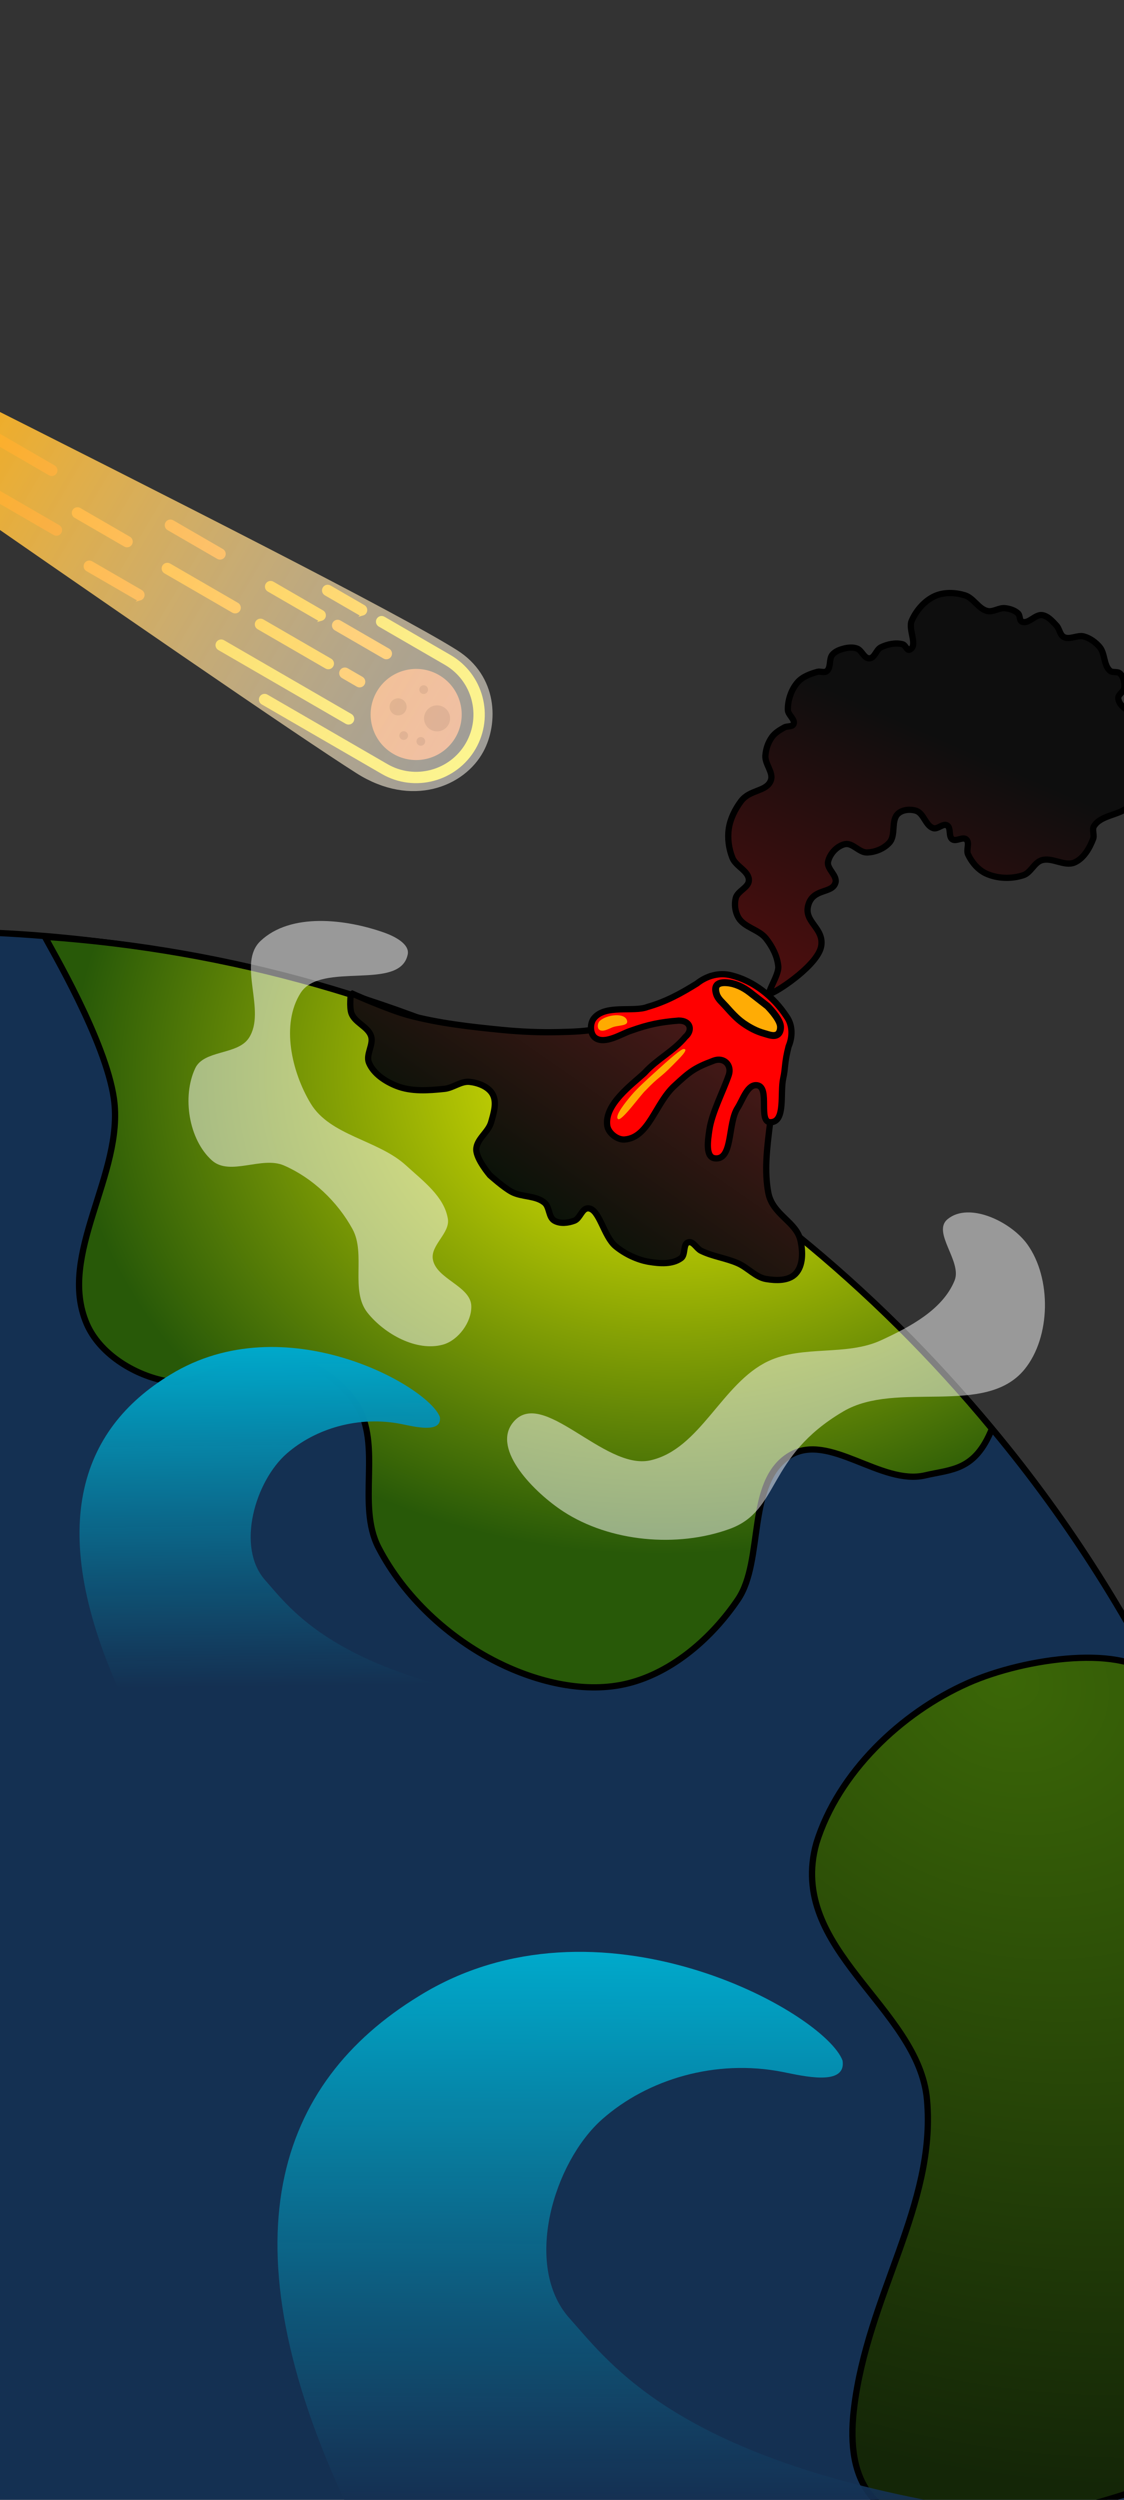 <?xml version="1.0" encoding="UTF-8" standalone="no"?>
<!-- Created with Inkscape (http://www.inkscape.org/) -->

<svg
   width="540mm"
   height="1200mm"
   viewBox="0 0 540 1200"
   version="1.1"
   id="svg5"
   inkscape:version="1.3 (0e150ed6c4, 2023-07-21)"
   sodipodi:docname="mobile.svg"
   xmlns:inkscape="http://www.inkscape.org/namespaces/inkscape"
   xmlns:sodipodi="http://sodipodi.sourceforge.net/DTD/sodipodi-0.dtd"
   xmlns:xlink="http://www.w3.org/1999/xlink"
   xmlns="http://www.w3.org/2000/svg"
   xmlns:svg="http://www.w3.org/2000/svg">
  <rect x="0" y="0" width="540" height="1200" fill="#333333" stroke="none"/>
  <sodipodi:namedview
     id="namedview7"
     pagecolor="#505050"
     bordercolor="#eeeeee"
     borderopacity="1"
     inkscape:showpageshadow="0"
     inkscape:pageopacity="0"
     inkscape:pagecheckerboard="0"
     inkscape:deskcolor="#505050"
     inkscape:document-units="mm"
     showgrid="false"
     inkscape:zoom="0.058462227"
     inkscape:cx="-111.1829"
     inkscape:cy="2232.2106"
     inkscape:window-width="1366"
     inkscape:window-height="745"
     inkscape:window-x="-8"
     inkscape:window-y="-8"
     inkscape:window-maximized="1"
     inkscape:current-layer="g11811" />
  <defs
     id="defs2">
    <linearGradient
       inkscape:collect="always"
       id="linearGradient4517">
      <stop
         style="stop-color:#3b6707;stop-opacity:1;"
         offset="0"
         id="stop4513" />
      <stop
         style="stop-color:#142607;stop-opacity:1;"
         offset="1"
         id="stop4515" />
    </linearGradient>
    <linearGradient
       id="linearGradient17"
       inkscape:collect="always">
      <stop
         style="stop-color:#ffaa00;stop-opacity:1;"
         offset="0"
         id="stop17" />
      <stop
         style="stop-color:#ffffff;stop-opacity:0.5;"
         offset="1"
         id="stop18" />
    </linearGradient>
    <radialGradient
       inkscape:collect="always"
       xlink:href="#linearGradient5"
       id="radialGradient16"
       cx="2694.024"
       cy="1936.196"
       fx="2694.024"
       fy="1936.196"
       r="863.619"
       gradientTransform="matrix(-1.295,0.141,-0.112,-1.035,7001.91,2565.612)"
       gradientUnits="userSpaceOnUse" />
    <linearGradient
       id="linearGradient5"
       inkscape:collect="always">
      <stop
         style="stop-color:#ffff00;stop-opacity:1;"
         offset="0"
         id="stop6" />
      <stop
         style="stop-color:#285908;stop-opacity:1;"
         offset="1"
         id="stop7" />
    </linearGradient>
    <linearGradient
       inkscape:collect="always"
       xlink:href="#linearGradient19"
       id="linearGradient20"
       x1="3185.738"
       y1="805.797"
       x2="2983.432"
       y2="1151.174"
       gradientUnits="userSpaceOnUse"
       gradientTransform="translate(794.7,-990.391)" />
    <linearGradient
       id="linearGradient19"
       inkscape:collect="always">
      <stop
         style="stop-color:#4d1919;stop-opacity:1;"
         offset="0"
         id="stop19" />
      <stop
         style="stop-color:#081208;stop-opacity:1;"
         offset="1"
         id="stop20" />
    </linearGradient>
    <linearGradient
       inkscape:collect="always"
       xlink:href="#linearGradient1"
       id="linearGradient14"
       x1="3259.287"
       y1="711.764"
       x2="3535.536"
       y2="446.921"
       gradientUnits="userSpaceOnUse" />
    <linearGradient
       id="linearGradient1"
       inkscape:collect="always">
      <stop
         style="stop-color:#660000;stop-opacity:0.9;"
         offset="0"
         id="stop3" />
      <stop
         style="stop-color:#000000;stop-opacity:0.9;"
         offset="1"
         id="stop14" />
    </linearGradient>
    <linearGradient
       inkscape:collect="always"
       xlink:href="#linearGradient13710"
       id="linearGradient13712"
       x1="9.417"
       y1="-4.163"
       x2="6.312"
       y2="35.974"
       gradientUnits="userSpaceOnUse"
       spreadMethod="pad"
       gradientTransform="matrix(1.957,0.327,-0.327,1.957,101.767,3.781)" />
    <linearGradient
       inkscape:collect="always"
       id="linearGradient13710">
      <stop
         style="stop-color:#00aacc;stop-opacity:1;"
         offset="0"
         id="stop13706" />
      <stop
         style="stop-color:#152e51;stop-opacity:0.9;"
         offset="1"
         id="stop13708" />
    </linearGradient>
    <linearGradient
       inkscape:collect="always"
       xlink:href="#linearGradient2"
       id="linearGradient22"
       gradientUnits="userSpaceOnUse"
       x1="9.417"
       y1="-4.163"
       x2="7.294"
       y2="34.564"
       spreadMethod="pad"
       gradientTransform="matrix(1.245,0.214,-0.214,1.245,89.96,-91.845)" />
    <linearGradient
       inkscape:collect="always"
       id="linearGradient2">
      <stop
         style="stop-color:#00aacc;stop-opacity:1;"
         offset="0"
         id="stop1" />
      <stop
         style="stop-color:#143052;stop-opacity:0.9;"
         offset="1"
         id="stop2" />
    </linearGradient>
    <linearGradient
       inkscape:collect="always"
       xlink:href="#linearGradient17"
       id="linearGradient4286"
       gradientUnits="userSpaceOnUse"
       x1="-57.946"
       y1="532.731"
       x2="809.025"
       y2="1580.267" />
    <linearGradient
       inkscape:collect="always"
       xlink:href="#linearGradient17"
       id="linearGradient4288"
       gradientUnits="userSpaceOnUse"
       x1="-57.946"
       y1="532.731"
       x2="809.025"
       y2="1580.267" />
    <radialGradient
       inkscape:collect="always"
       xlink:href="#linearGradient4517"
       id="radialGradient4519"
       cx="2246.058"
       cy="700.159"
       fx="2246.058"
       fy="700.159"
       r="741.808"
       gradientTransform="matrix(0.985,1.619,-1.943,1.182,1130.243,-3505.987)"
       gradientUnits="userSpaceOnUse" />
  </defs>
  <g
     inkscape:label="Layer 1"
     inkscape:groupmode="layer"
     id="layer1"
     transform="translate(-25.601,-31.145)">
    <g
       id="g14"
       inkscape:label="earth"
       inkscape:groupmode="layer"
       inkscape:highlight-color="#16355b"
       transform="matrix(0.265,0,0,0.265,-806.599,596.893)">
      <g
         id="g4"
         style="display:inline;stroke-width:11.339;stroke-dasharray:none"
         transform="translate(1094.724,-1163.144)">
        <circle
           style="display:inline;fill:#143052;fill-opacity:1;stroke:#000000;stroke-width:11.339;stroke-linecap:round;stroke-linejoin:bevel;stroke-dasharray:none;stroke-opacity:1"
           id="path2"
           cx="1920"
           cy="3220.479"
           r="2505.191" />
        <path
           style="display:inline;opacity:1;fill:url(#radialGradient16);fill-opacity:1;stroke:#000000;stroke-width:11.339;stroke-linecap:round;stroke-linejoin:bevel;stroke-dasharray:none;stroke-opacity:1"
           d="m 3843.975,1616.47 c -30.888,76.601 -73.02,73.054 -120.822,84.321 -80.414,18.954 -174.283,-78.524 -245.202,-36.143 -79.379,47.437 -46.693,190.408 -94.384,260.871 -46.711,69.016 -117.776,131.467 -198.566,151.912 -77.508,19.615 -165.313,-1.961 -236.891,-37.581 -89.515,-44.546 -170.032,-119.269 -216.141,-207.99 -40.486,-77.9 7.464,-186.659 -40.391,-260.262 -29.953,-46.068 -84.534,-79.553 -138.63,-89.202 -70.756,-12.62 -140.157,61.638 -210.479,46.791 -56.521,-11.934 -116.616,-49.758 -139.529,-102.787 -54.304,-125.674 68.522,-272.215 49.228,-407.753 -14.987,-105.28 -115.379,-274.001 -125.1,-293.472 672.141,46.709 1287.547,371.335 1716.908,891.294 z"
           id="path3"
           sodipodi:nodetypes="caasssaaaaaacc"
           class="UnoptimicedTransforms" />
        <path
           style="display:inline;opacity:1;fill:url(#radialGradient4519);fill-opacity:1;stroke:#000000;stroke-width:11.339;stroke-linecap:round;stroke-linejoin:bevel;stroke-dasharray:none;stroke-opacity:1"
           d="m 3419.696,1206.456 c -103.862,651.451 -248.329,858.71 -462.998,685.608 -163.021,-131.455 -233.073,-322.322 -403.751,-409.667 -150.362,-76.949 -366.332,70.969 -500.778,-77.399 -86.708,-101.044 -118.448,-255.048 -99.528,-386.844 16.151,-112.503 92.489,-281.031 174.425,-292.979 534.599,28.577 926.511,230.676 1292.63,481.28 z"
           id="path4369"
           sodipodi:nodetypes="csacacc"
           class="UnoptimicedTransforms"
           transform="rotate(57.9,1919.531,3217.876)" />
      </g>
      <path
         style="fill:#ffffff;fill-opacity:0.5;stroke:#f8ed23;stroke-width:8.179;stroke-linecap:round;stroke-dasharray:none;stroke-opacity:0;paint-order:stroke markers fill"
         d="m 5003.041,119.396 c -29.451,-41.168 -105.722,-77.98 -144.785,-45.79 -28.777,23.713 26.811,76.616 12.72,111.139 -21.645,53.031 -81.411,84.29 -133.419,108.289 -62.92,29.034 -141.744,8.245 -204.42,37.801 -84.263,39.736 -123.059,159.684 -214.041,179.719 -84.146,18.53 -196.822,-135.898 -249.466,-67.689 -37.63,48.756 40.375,126.635 91.988,160.239 84.663,55.123 206.465,66.132 301.424,31.647 92.893,-33.735 65.038,-129.88 206.287,-212.957 96.935,-57.014 257.688,10.906 328.62,-76.362 47.535,-58.483 48.942,-164.741 5.093,-226.036 z"
         id="path15"
         sodipodi:nodetypes="aaaaaaaaasaa" />
      <path
         style="fill:#ffffff;fill-opacity:0.5;stroke:#f8ed23;stroke-opacity:0"
         d="m 3879.561,-405.992 c -13.777,67.38 -157.194,11.787 -194.166,69.778 -36.029,56.512 -16.418,142.849 18.203,200.234 35.501,58.843 122.257,65.829 172.929,112.252 30.279,27.741 69.619,56.492 75.846,97.083 3.93,25.621 -31.548,47.241 -27.305,72.812 5.999,36.15 68.841,48.316 69.778,84.948 0.74,28.914 -23.68,62.136 -51.575,69.778 -47.642,13.051 -105.667,-19.068 -136.523,-57.643 -32.093,-40.12 -2.641,-106.623 -27.305,-151.692 -27.139,-49.592 -72.508,-92.827 -124.388,-115.286 -40.003,-17.318 -97.981,19.978 -130.455,-9.101 -42.115,-37.712 -54.381,-115.696 -30.338,-166.861 15.79,-33.604 76.449,-23.742 97.083,-54.609 32.833,-49.116 -21.624,-135.301 21.237,-175.963 54.414,-51.623 153.804,-40.215 224.504,-15.169 18.212,6.451 46.344,20.511 42.474,39.44 z"
         id="path8"
         sodipodi:nodetypes="aaaaaaaaaaaaaaaaa" />
    </g>
    <g
       id="g13"
       inkscape:label="volcano"
       style="display:inline"
       transform="matrix(0.332,0.026,-0.026,0.332,-951.102,476.506)"
       inkscape:groupmode="layer"
       inkscape:highlight-color="#ff5500">
      <path
         style="opacity:1;fill:url(#linearGradient20);fill-opacity:1;stroke:#000000;stroke-width:9.014;stroke-linecap:round;stroke-linejoin:bevel;stroke-dasharray:none;stroke-opacity:1"
         d="m 3951.437,-239.553 c 0,0 21.583,-3.363 32.179,-1.609 13.854,2.294 27.11,8.327 39.151,15.553 14.465,8.681 28.254,19.402 38.615,32.715 5.5,7.067 11.799,24.134 11.799,24.134 0,0 -17.809,91.1 -19.844,137.296 -1.418,32.197 -2.986,65.408 5.363,96.536 8.409,31.352 43.438,38.494 51.648,64.892 4.843,15.572 7.056,36.276 -3.38,48.806 -9.213,11.061 -27.017,12.074 -41.832,10.726 -14.815,-1.347 -27.359,-14.171 -41.832,-19.307 -17.734,-6.293 -37.217,-6.993 -54.704,-13.944 -6.842,-2.72 -12.41,-13.302 -19.307,-10.726 -7.841,2.929 -2.211,18.169 -8.581,23.598 -11.921,10.158 -29.798,10.296 -46.145,8.849 -16.347,-1.447 -34.941,-8.424 -49.318,-18.503 -18.482,-12.956 -27.755,-52.613 -43.978,-51.486 -8.831,0.614 -10.24,15.505 -18.235,19.307 -8.742,4.158 -20.285,6.438 -28.961,2.145 -8.8,-4.354 -8.078,-18.995 -16.089,-24.67 -13.516,-9.574 -33.054,-5.252 -48.268,-11.799 -12.116,-5.214 -33.251,-21.453 -33.251,-21.453 0,0 -21.505,-21.449 -22.525,-35.397 -1.086,-14.845 15.319,-26.164 18.235,-40.76 2.663,-13.328 6.516,-29.484 -1.073,-40.76 -6.972,-10.361 -21.842,-14.619 -34.324,-15.017 -12.548,-0.399 -23.049,10.598 -35.397,12.872 -22.859,4.209 -47.541,8.022 -69.721,1.073 -16.381,-5.133 -33.996,-14.761 -41.832,-30.034 -5.876,-11.452 4.978,-26.745 0,-38.615 -5.525,-13.173 -24.338,-17.18 -30.57,-30.034 -4.315,-8.9 -3.218,-29.497 -3.218,-29.497 0,0 55.765,19.819 84.737,25.207 44.781,8.327 90.684,9.829 136.224,10.726 27.368,0.539 54.826,-0.426 82.056,-3.218 19.471,-1.996 39.202,-3.937 57.922,-9.654 29.687,-9.065 84.737,-38.615 84.737,-38.615 z"
         id="path9"
         sodipodi:nodetypes="cssscssaazaaaazaasssacsassaaasscassscc" />
      <path
         style="opacity:1;fill:#ff0000;fill-opacity:1;stroke:#000000;stroke-width:9.014;stroke-linecap:round;stroke-linejoin:bevel;stroke-dasharray:none;stroke-opacity:1"
         d="m 3980.666,-243.039 c -17.496,-3.028 -35.191,3.596 -47.952,15.573 -21.982,16.184 -42.577,29.74 -68.631,39.356 -19.368,9.528 -61.989,0.559 -76.131,22.979 -4.881,7.737 -3.523,22.162 4.16,27.128 14.868,9.61 38.738,-9.491 51.17,-14.218 23.949,-10.764 41.226,-15.718 67.304,-19.811 17.408,-1.433 21.389,12.676 11.413,22.636 -15.406,22.067 -38.337,35.067 -54.714,56.376 -16.584,18.085 -54.461,49.716 -47.704,80.028 2.323,10.421 15.981,19.572 26.533,17.944 34.638,-5.346 39.95,-54.985 65.285,-82.423 20.591,-22.223 26.479,-28.129 53.955,-40.939 14.418,-6.723 27.123,4.341 23.311,19.121 -6.22,24.113 -19.982,55.81 -21.708,80.657 -1.088,15.662 -2.877,39.953 11.108,40.491 26.478,1.019 14.284,-51.495 26.863,-74.817 6.912,-12.815 11.777,-36.548 26.246,-34.918 18.713,2.108 4.327,53.644 23.045,51.58 21.846,-2.408 9.963,-42.865 13.138,-64.613 2.242,-15.358 -0.182,-22.074 4.154,-46.377 4.831,-14.503 3.672,-31.29 -6.647,-43.206 -20.612,-26.436 -50.752,-47.124 -84.195,-52.547 z"
         id="path11"
         sodipodi:nodetypes="cccaaccccaacsssaaaaaccc" />
      <path
         style="opacity:1;fill:#ffac05;fill-opacity:1;stroke:#000000;stroke-width:10;stroke-linecap:round;stroke-linejoin:bevel;stroke-dasharray:none;stroke-opacity:1"
         d="m 4057.428,-176.082 c -2.349,-11.09 -20.916,-26.816 -20.916,-26.816 l -26.816,-17.698 c -9.908,-6.54 -21.916,-11.263 -33.788,-11.263 -5.088,1e-5 -11.592,0.638 -14.48,4.827 -2.438,3.535 -1.085,8.895 0.536,12.871 2.725,6.681 9.268,11.101 14.48,16.089 8.533,8.166 17.181,16.521 27.352,22.525 9.606,5.67 20.15,10.242 31.106,12.335 6.321,1.208 14.235,3.961 19.307,0 3.486,-2.722 4.134,-8.545 3.218,-12.871 z"
         id="path10"
         sodipodi:nodetypes="scsssssssss" />
      <path
         style="opacity:1;fill:#ffaa00;fill-opacity:1;stroke:#000000;stroke-width:8.624;stroke-linecap:round;stroke-linejoin:bevel;stroke-dasharray:none;stroke-opacity:0"
         d="m 3836.439,-165.652 c 1.945,6.638 -10.139,6.987 -18.276,9.829 -5.151,1.799 -15.271,10.094 -21.076,5.704 -3.323,-2.513 -2.958,-9.425 -0.146,-12.498 8.916,-9.74 35.784,-15.707 39.498,-3.035 z"
         id="path12"
         sodipodi:nodetypes="acaaa" />
      <path
         style="opacity:1;fill:#ffaa00;fill-opacity:1;stroke:#000000;stroke-width:10;stroke-linecap:round;stroke-linejoin:bevel;stroke-dasharray:none;stroke-opacity:0"
         d="m 3880.795,-93.56 c -10.427,11.137 -22.101,23.446 -29.58,33.752 -7.479,10.305 -22.264,31.611 -17.065,36.027 5.198,4.416 30.385,-38.004 37.05,-44.652 17.057,-20.951 18.535,-18.261 35.899,-38.969 7.629,-9.231 22.733,-25.606 13.52,-24.302 -3.552,0.503 -16.979,13.748 -39.823,38.146 z"
         id="path13"
         sodipodi:nodetypes="zzzzzsz" />
      <path
         style="display:inline;fill:url(#linearGradient14);fill-opacity:0.8;stroke:#000000;stroke-width:7.071;stroke-linecap:round;stroke-linejoin:round;stroke-dasharray:none;stroke-opacity:1"
         d="m 3308.968,659.802 c 3.55,-11.012 2.414,-23.572 -0.743,-34.703 -3.561,-12.554 -18.03,-20.826 -19.836,-33.749 -1.029,-7.361 1.161,-15.619 5.596,-21.584 4.989,-6.71 18.26,-5.29 21.438,-13.023 3.97,-9.662 -7.721,-19.956 -7.606,-30.402 0.123,-11.124 3.105,-22.641 8.814,-32.188 5.805,-9.708 14.886,-17.574 24.591,-23.383 14.385,-8.611 30.509,1.143 39.98,-8.668 6.67,-6.91 0.896,-19.724 5.105,-28.357 3.274,-6.714 8.581,-12.775 14.931,-16.71 5.074,-3.144 11.335,-4.092 17.269,-4.74 3.593,-0.392 8.194,3.02 10.831,0.547 4.205,-3.946 -1.861,-11.923 0.228,-17.297 3.991,-10.269 12.176,-19.679 21.999,-24.669 7.538,-3.828 16.839,-3.396 25.242,-2.466 3.521,0.39 6.675,4.246 10.095,3.322 6.39,-1.726 7.256,-11.891 13.172,-14.858 4.527,-2.271 10.135,-2.058 15.14,-1.281 4.643,0.721 9.508,2.277 13.024,5.394 4.511,3.999 3.198,13.728 8.874,15.759 5.68,2.031 10.844,-6.205 16.866,-6.56 8.271,-0.488 17.497,1.174 24.066,6.225 2.615,2.011 1.558,8.703 4.856,8.623 10.975,-0.267 6.827,-21.846 14.745,-29.451 9.225,-8.86 22.191,-15.409 34.975,-15.78 11.224,-0.326 22.739,4.972 31.457,12.049 8.095,6.571 8.434,20.278 16.956,26.285 5.49,3.87 13.733,1.361 19.621,4.595 4.663,2.561 9.225,6.309 11.408,11.16 1.402,3.116 -1.874,7.785 0.504,10.239 5.604,5.783 17.22,-2.269 24.081,1.947 5.623,3.455 7.981,10.721 10.339,16.885 1.854,4.846 -0.512,11.323 2.807,15.311 4.88,5.865 15.432,3.382 21.389,8.15 5.564,4.454 9.679,11.026 11.803,17.83 2.905,9.302 -3.806,20.537 0.6,29.23 1.762,3.477 7.739,3.528 9.288,7.106 2.239,5.169 1.006,11.869 -1.693,16.814 -2.235,4.095 -9.793,4.195 -10.953,8.714 -3.392,13.208 14.672,24.152 15.782,37.744 1.409,17.245 -2.504,36.034 -11.989,50.504 -8.805,13.433 -23.658,22.892 -38.55,28.909 -14.181,5.73 -33.056,-3.153 -45.528,5.7 -3.966,2.815 -3.139,9.541 -6.487,13.068 -7.752,8.167 -18.178,16.253 -29.434,16.575 -12.488,0.357 -21.204,-15.485 -33.656,-16.492 -8.869,-0.718 -16.672,8.367 -25.548,7.741 -14.027,-0.989 -28.661,-7.5 -38.257,-17.778 -6.769,-7.25 -10.195,-17.873 -10.66,-27.781 -0.267,-5.681 7.056,-11.306 4.593,-16.432 -2.286,-4.756 -11.717,-1.756 -14.567,-6.197 -3.039,-4.736 3.998,-12.496 0.465,-16.877 -3.297,-4.088 -11.411,0.404 -15.485,-2.91 -7.166,-5.83 -3.546,-19.606 -10.554,-25.625 -5.18,-4.449 -13.43,-7.031 -19.902,-4.854 -10.816,3.638 -11.356,21.525 -21.596,26.561 -8.33,4.097 -19.153,4 -27.838,0.723 -8.377,-3.161 -10.867,-16.786 -19.698,-18.26 -9.003,-1.503 -19.872,3.56 -25.04,11.084 -4.741,6.901 3.892,18.48 -1.252,25.086 -8.156,10.475 -25.548,-4.052 -38.078,11.673 -12.529,15.725 6.687,30.517 -4.053,48.314 -10.74,17.798 -61.709,28.275 -72.646,28.09 -8.617,-0.146 15.539,-14.999 18.724,-24.877 z"
         id="path12-4"
         sodipodi:nodetypes="aaaaaaasaaaaaaaaaaaaaaaaaaaaaaaaaaaaaaaaaaaaaaaaaaaaaaaaaaaaazssa"
         class="UnoptimicedTransforms"
         transform="matrix(1.137,-0.576,0.576,1.137,-94.658,894.964)" />
    </g>
    <g
       id="g11811"
       transform="matrix(3.254,-0.79,0.79,3.254,-122.379,1067.032)"
       inkscape:label="tsunami"
       style="stroke:none"
       inkscape:groupmode="layer">
      <path
         fill="#55acee"
         d="m 131.2,-35.302 c -25.149,-10.664 -29.094,-20.776 -31.743,-25.779 -2.997,-5.66 2.02,-14.174 7.288,-16.912 4.876,-2.534 11.356,-2.869 17.036,-0.21 1.652,0.773 5.326,2.712 5.549,0.305 -0.519,-4.668 -17.825,-20.928 -36.13,-15.033 -14.456,4.564 -22.844,17.203 -17.565,43.723"
         id="path22"
         sodipodi:nodetypes="csssccc"
         style="fill:url(#linearGradient22);fill-opacity:1;stroke:none;stroke-width:0.813;stroke-dasharray:none" />
      <path
         fill="#55acee"
         d="M 166.974,92.276 C 127.391,75.718 121.118,59.866 116.918,52.029 c -4.751,-8.867 3.064,-22.277 11.318,-26.619 7.638,-4.018 17.814,-4.593 26.757,-0.46 2.601,1.202 8.385,4.22 8.717,0.437 C 162.86,18.059 135.554,-7.348 106.847,2.052 84.176,9.331 71.099,29.248 79.593,70.86"
         id="path11801"
         sodipodi:nodetypes="csssccc"
         style="fill:url(#linearGradient13712);fill-opacity:1;stroke:none;stroke-width:1.254;stroke-dasharray:none" />
    </g>
    <g
       id="g21"
       inkscape:label="meoteorite"
       style="display:inline"
       transform="matrix(0.311,-0.083,0.083,0.311,176.163,218.034)">
      <g
         id="g5536"
         style="display:inline"
         transform="translate(-291.869,227.168)">
        <circle
           style="display:inline;fill:#de7d4f;fill-opacity:1;stroke:#de7d4f;stroke-width:3.926;stroke-dasharray:none;stroke-opacity:1"
           cx="315.031"
           cy="280.908"
           r="65.997"
           id="circle5112"
           transform="translate(2.1264776e-6)"
           inkscape:label="circle5112" />
        <circle
           style="fill:#b75d36;fill-opacity:1"
           cx="291.916"
           cy="262.982"
           r="12.749"
           id="circle5134"
           inkscape:label="circle5134" />
        <circle
           style="fill:#b75d36;fill-opacity:1"
           cx="343.67"
           cy="294.567"
           r="19.412"
           id="circle5136" />
        <path
           style="fill:#b75d36;fill-opacity:1"
           d="m 288.915,312.981 c -0.42,0 -0.85,-0.04 -1.27,-0.13 -0.41,-0.08 -0.82,-0.21 -1.21,-0.37 -0.4,-0.16 -0.77,-0.36 -1.13,-0.6 -0.35,-0.23 -0.69,-0.51 -0.99,-0.8 -0.3,-0.3 -0.57,-0.64 -0.8,-0.99 -0.24,-0.36 -0.44,-0.73 -0.6,-1.13 -0.16,-0.39 -0.29,-0.8 -0.37,-1.21 -0.09,-0.42 -0.13,-0.85 -0.13,-1.27 0,-0.43 0.04,-0.85 0.13,-1.27 0.08,-0.42 0.21,-0.83 0.37,-1.22 0.16,-0.39 0.36,-0.77 0.6,-1.12 0.23,-0.36 0.5,-0.69 0.8,-0.99 0.3,-0.3 0.64,-0.57 0.99,-0.81 0.36,-0.23 0.73,-0.43 1.13,-0.59 0.39,-0.17 0.8,-0.29 1.21,-0.37 2.11,-0.43 4.36,0.26 5.87,1.77 0.3,0.3 0.57,0.63 0.81,0.99 0.23,0.35 0.43,0.73 0.59,1.12 0.17,0.39 0.29,0.8 0.37,1.22 0.09,0.42 0.13,0.84 0.13,1.27 0,0.42 -0.04,0.85 -0.13,1.27 -0.08,0.41 -0.2,0.82 -0.37,1.21 -0.16,0.4 -0.36,0.77 -0.59,1.13 -0.24,0.35 -0.51,0.69 -0.81,0.99 -1.21,1.2 -2.89,1.9 -4.6,1.9 z"
           id="path5138" />
        <path
           style="fill:#b75d36;fill-opacity:1"
           d="m 335.415,254.481 c -1.71,0 -3.39,-0.69 -4.6,-1.9 -0.3,-0.3 -0.57,-0.63 -0.81,-0.99 -0.23,-0.35 -0.43,-0.73 -0.59,-1.12 -0.17,-0.4 -0.29,-0.8 -0.37,-1.22 -0.09,-0.42 -0.13,-0.85 -0.13,-1.27 0,-1.71 0.69,-3.38 1.9,-4.59 0.3,-0.3 0.63,-0.58 0.99,-0.81 0.35,-0.24 0.73,-0.44 1.12,-0.6 0.4,-0.16 0.8,-0.29 1.22,-0.37 2.11,-0.42 4.36,0.27 5.86,1.78 1.22,1.2 1.91,2.88 1.91,4.59 0,0.42 -0.04,0.85 -0.13,1.27 -0.08,0.42 -0.21,0.82 -0.37,1.22 -0.16,0.39 -0.36,0.77 -0.6,1.12 -0.23,0.36 -0.51,0.69 -0.81,0.99 -1.21,1.21 -2.88,1.9 -4.59,1.9 z"
           id="path5140" />
        <path
           style="fill:#b75d36;fill-opacity:1"
           d="m 311.415,327.981 c -1.71,0 -3.39,-0.7 -4.6,-1.91 -1.21,-1.2 -1.9,-2.88 -1.9,-4.59 0,-1.71 0.69,-3.39 1.9,-4.6 1.21,-1.21 2.89,-1.9 4.6,-1.9 1.71,0 3.39,0.69 4.6,1.9 1.21,1.21 1.9,2.89 1.9,4.6 0,1.71 -0.69,3.38 -1.9,4.59 -1.21,1.21 -2.89,1.91 -4.6,1.91 z"
           id="path5142" />
      </g>
      <g
         id="g5130"
         style="display:inline"
         transform="translate(-291.869,227.168)">
        <path
           style="display:inline;fill:#f8ed23;fill-opacity:1;stroke:#f8ed23;stroke-width:3.926;stroke-dasharray:none;stroke-opacity:1"
           d="m 315.031,381.358 c -25.735,0 -51.47,-9.796 -71.062,-29.388 L 97.606,205.606 c -2.539,-2.539 -2.539,-6.654 0,-9.192 2.538,-2.538 6.654,-2.538 9.192,0 l 146.364,146.364 c 34.115,34.115 89.624,34.115 123.739,0 34.115,-34.115 34.115,-89.625 0,-123.739 l -80.602,-80.602 c -2.539,-2.539 -2.539,-6.654 0,-9.192 2.538,-2.538 6.654,-2.538 9.192,0 l 80.602,80.602 c 39.184,39.184 39.184,102.94 0,142.124 -19.592,19.591 -45.327,29.387 -71.062,29.387 z"
           id="path934"
           transform="translate(-1.6153623e-6)" />
        <path
           style="display:inline;fill:#fbc402;fill-opacity:1;stroke:#fbc402;stroke-width:3.926;stroke-dasharray:none;stroke-opacity:1"
           d="m 276.502,115.946 c -1.664,0 -3.327,-0.635 -4.596,-1.904 L 230.538,72.674 c -2.539,-2.539 -2.539,-6.654 0,-9.192 2.538,-2.538 6.654,-2.538 9.192,0 l 41.368,41.368 c 2.539,2.539 2.539,6.654 0,9.192 -1.269,1.27 -2.933,1.904 -4.596,1.904 z"
           id="path5116"
           inkscape:label="path5116"
           transform="translate(-1.6153623e-6)" />
        <path
           style="fill:#f8ed23;fill-opacity:0.996;stroke:#f7ec23;stroke-width:3.926;stroke-dasharray:none;stroke-opacity:1"
           d="m 215.869,267.791 c -1.664,0 -3.327,-0.635 -4.596,-1.904 L 55.903,110.517 c -2.539,-2.539 -2.539,-6.654 0,-9.192 2.538,-2.538 6.654,-2.538 9.192,0 l 155.37,155.37 c 2.539,2.539 2.539,6.654 0,9.192 -1.269,1.269 -2.932,1.904 -4.596,1.904 z"
           id="path5120" />
        <path
           style="display:inline;fill:#d94615;fill-opacity:1;stroke:#d94615;stroke-width:3.926;stroke-dasharray:none;stroke-opacity:1"
           d="m -132.813,-116.747 c -1.664,0 -3.327,-0.635 -4.596,-1.904 l -155.37,-155.37 c -2.539,-2.539 -2.539,-6.654 0,-9.192 2.538,-2.538 6.654,-2.538 9.192,0 l 155.37,155.37 c 2.539,2.539 2.539,6.654 0,9.192 -1.269,1.269 -2.932,1.904 -4.596,1.904 z"
           id="path5120-2" />
        <path
           style="fill:#fbc700;fill-opacity:1;stroke:#fbc700;stroke-width:3.926;stroke-dasharray:none;stroke-opacity:1"
           d="m 207.915,180.292 c -1.664,0 -3.327,-0.635 -4.596,-1.904 L 120.591,95.66 c -2.539,-2.539 -2.539,-6.654 0,-9.192 2.538,-2.538 6.654,-2.538 9.192,0 l 82.728,82.728 c 2.539,2.539 2.539,6.654 0,9.192 -1.269,1.269 -2.932,1.904 -4.596,1.904 z"
           id="path5122" />
        <path
           style="fill:#fea910;fill-opacity:1;stroke:#fea910;stroke-width:3.926;stroke-dasharray:none;stroke-opacity:1"
           d="m 246.096,218.473 c -1.664,0 -3.327,-0.635 -4.596,-1.904 l -18.03,-18.03 c -2.539,-2.539 -2.539,-6.654 0,-9.192 2.538,-2.538 6.654,-2.538 9.192,0 l 18.03,18.03 c 2.539,2.539 2.539,6.654 0,9.192 -1.269,1.269 -2.932,1.904 -4.596,1.904 z"
           id="path5124" />
        <path
           style="fill:#fbc700;fill-opacity:1;stroke:#fbc700;stroke-width:3.926;stroke-dasharray:none;stroke-opacity:1"
           d="m 214.809,107.64 c -1.664,0 -3.327,-0.635 -4.596,-1.904 L 149.696,45.219 c -2.539,-2.539 -2.539,-6.654 0,-9.192 2.538,-2.538 6.654,-2.538 9.192,0 l 60.517,60.517 c 2.539,2.539 2.539,6.654 0,9.192 -1.269,1.269 -2.933,1.904 -4.596,1.904 z"
           id="path5126" />
        <path
           style="fill:#fea910;fill-opacity:1;stroke:#fea910;stroke-width:3.926;stroke-dasharray:none;stroke-opacity:1"
           d="m 295.415,188.246 c -1.664,0 -3.327,-0.635 -4.596,-1.904 l -59.394,-59.394 c -2.539,-2.539 -2.539,-6.654 0,-9.192 2.538,-2.538 6.654,-2.538 9.192,0 l 59.394,59.394 c 2.539,2.539 2.539,6.654 0,9.192 -1.269,1.269 -2.933,1.904 -4.596,1.904 z"
           id="path5128"
           inkscape:label="path5128" />
        <path
           style="display:inline;fill:#fea910;fill-opacity:1;stroke:#fea910;stroke-width:3.926;stroke-dasharray:none;stroke-opacity:1"
           d="m 95.03,63.963 c -1.664,9e-6 -3.327,-0.635 -4.596,-1.904 L 7.706,-20.669 c -2.539,-2.539 -2.539,-6.654 -3.9e-6,-9.192 2.538,-2.538 6.654,-2.538 9.192,-1.9e-5 L 99.626,52.867 c 2.539,2.539 2.539,6.654 4e-6,9.192 -1.269,1.269 -2.932,1.904 -4.596,1.904 z"
           id="path5122-3" />
        <path
           style="display:inline;fill:#d94615;fill-opacity:1;stroke:#d94615;stroke-width:3.926;stroke-dasharray:none;stroke-opacity:1"
           d="m -116.535,-204.597 c -1.664,0 -3.327,-0.635 -4.596,-1.904 l -82.728,-82.728 c -2.539,-2.539 -2.539,-6.654 0,-9.192 2.538,-2.538 6.654,-2.538 9.192,-2e-5 l 82.728,82.728 c 2.539,2.539 2.539,6.654 1e-5,9.192 -1.269,1.269 -2.932,1.904 -4.596,1.904 z"
           id="path5122-3-0" />
        <path
           style="display:inline;fill:#f88423;fill-opacity:1;stroke:#f88423;stroke-width:3.926;stroke-dasharray:none;stroke-opacity:1"
           d="m -38.808,8.478 c -1.664,-7.25e-5 -3.327,-0.635 -4.596,-1.904 L -103.921,-53.943 c -2.539,-2.539 -2.539,-6.654 0,-9.192 2.538,-2.538 6.654,-2.538 9.192,-1.9e-5 l 60.517,60.517 c 2.539,2.539 2.539,6.654 -5e-6,9.192 -1.269,1.269 -2.933,1.904 -4.596,1.904 z"
           id="path5126-4" />
        <path
           style="display:inline;fill:#f88423;fill-opacity:1;stroke:#f88423;stroke-width:3.926;stroke-dasharray:none;stroke-opacity:1"
           d="m -35.392,-72.888 c -1.664,9e-6 -3.327,-0.635 -4.596,-1.904 l -60.517,-60.517 c -2.539,-2.539 -2.539,-6.654 0,-9.192 2.538,-2.538 6.654,-2.538 9.192,0 l 60.517,60.517 c 2.539,2.539 2.539,6.654 -4e-6,9.192 -1.269,1.269 -2.933,1.904 -4.596,1.904 z"
           id="path5126-3" />
        <path
           style="display:inline;fill:#f88423;fill-opacity:1;stroke:#f88423;stroke-width:3.926;stroke-dasharray:none;stroke-opacity:1"
           d="m 93.943,-19.39 c -1.664,9e-6 -3.327,-0.635 -4.596,-1.904 L 28.83,-81.811 c -2.539,-2.539 -2.539,-6.654 5e-6,-9.192 2.538,-2.538 6.654,-2.538 9.192,-2e-6 l 60.517,60.517 c 2.539,2.539 2.539,6.654 -4e-6,9.192 -1.269,1.269 -2.933,1.904 -4.596,1.904 z"
           id="path5126-5" />
      </g>
      <g
         id="g7"
         transform="matrix(0.818,-0.07,0.07,0.818,-629.733,-611.289)"
         style="display:inline;fill:url(#linearGradient4288);fill-opacity:1">
        <path
           style="display:inline;fill:url(#linearGradient4286);fill-opacity:1;stroke:#000000;stroke-width:12.876;stroke-linecap:round;stroke-dasharray:none;stroke-opacity:0;paint-order:stroke markers fill"
           d="M 537.847,1489.848 C 384.409,1291.711 -462.393,95.432 -705.122,-259.857 -456.962,24.259 629.99,1142.182 785.467,1341.318 c 54.584,69.911 26.113,150.951 -17.219,189.782 -53.985,48.377 -157.494,52.894 -230.401,-41.251 z"
           id="path6"
           sodipodi:nodetypes="scsss" />
      </g>
    </g>
  </g>
</svg>
